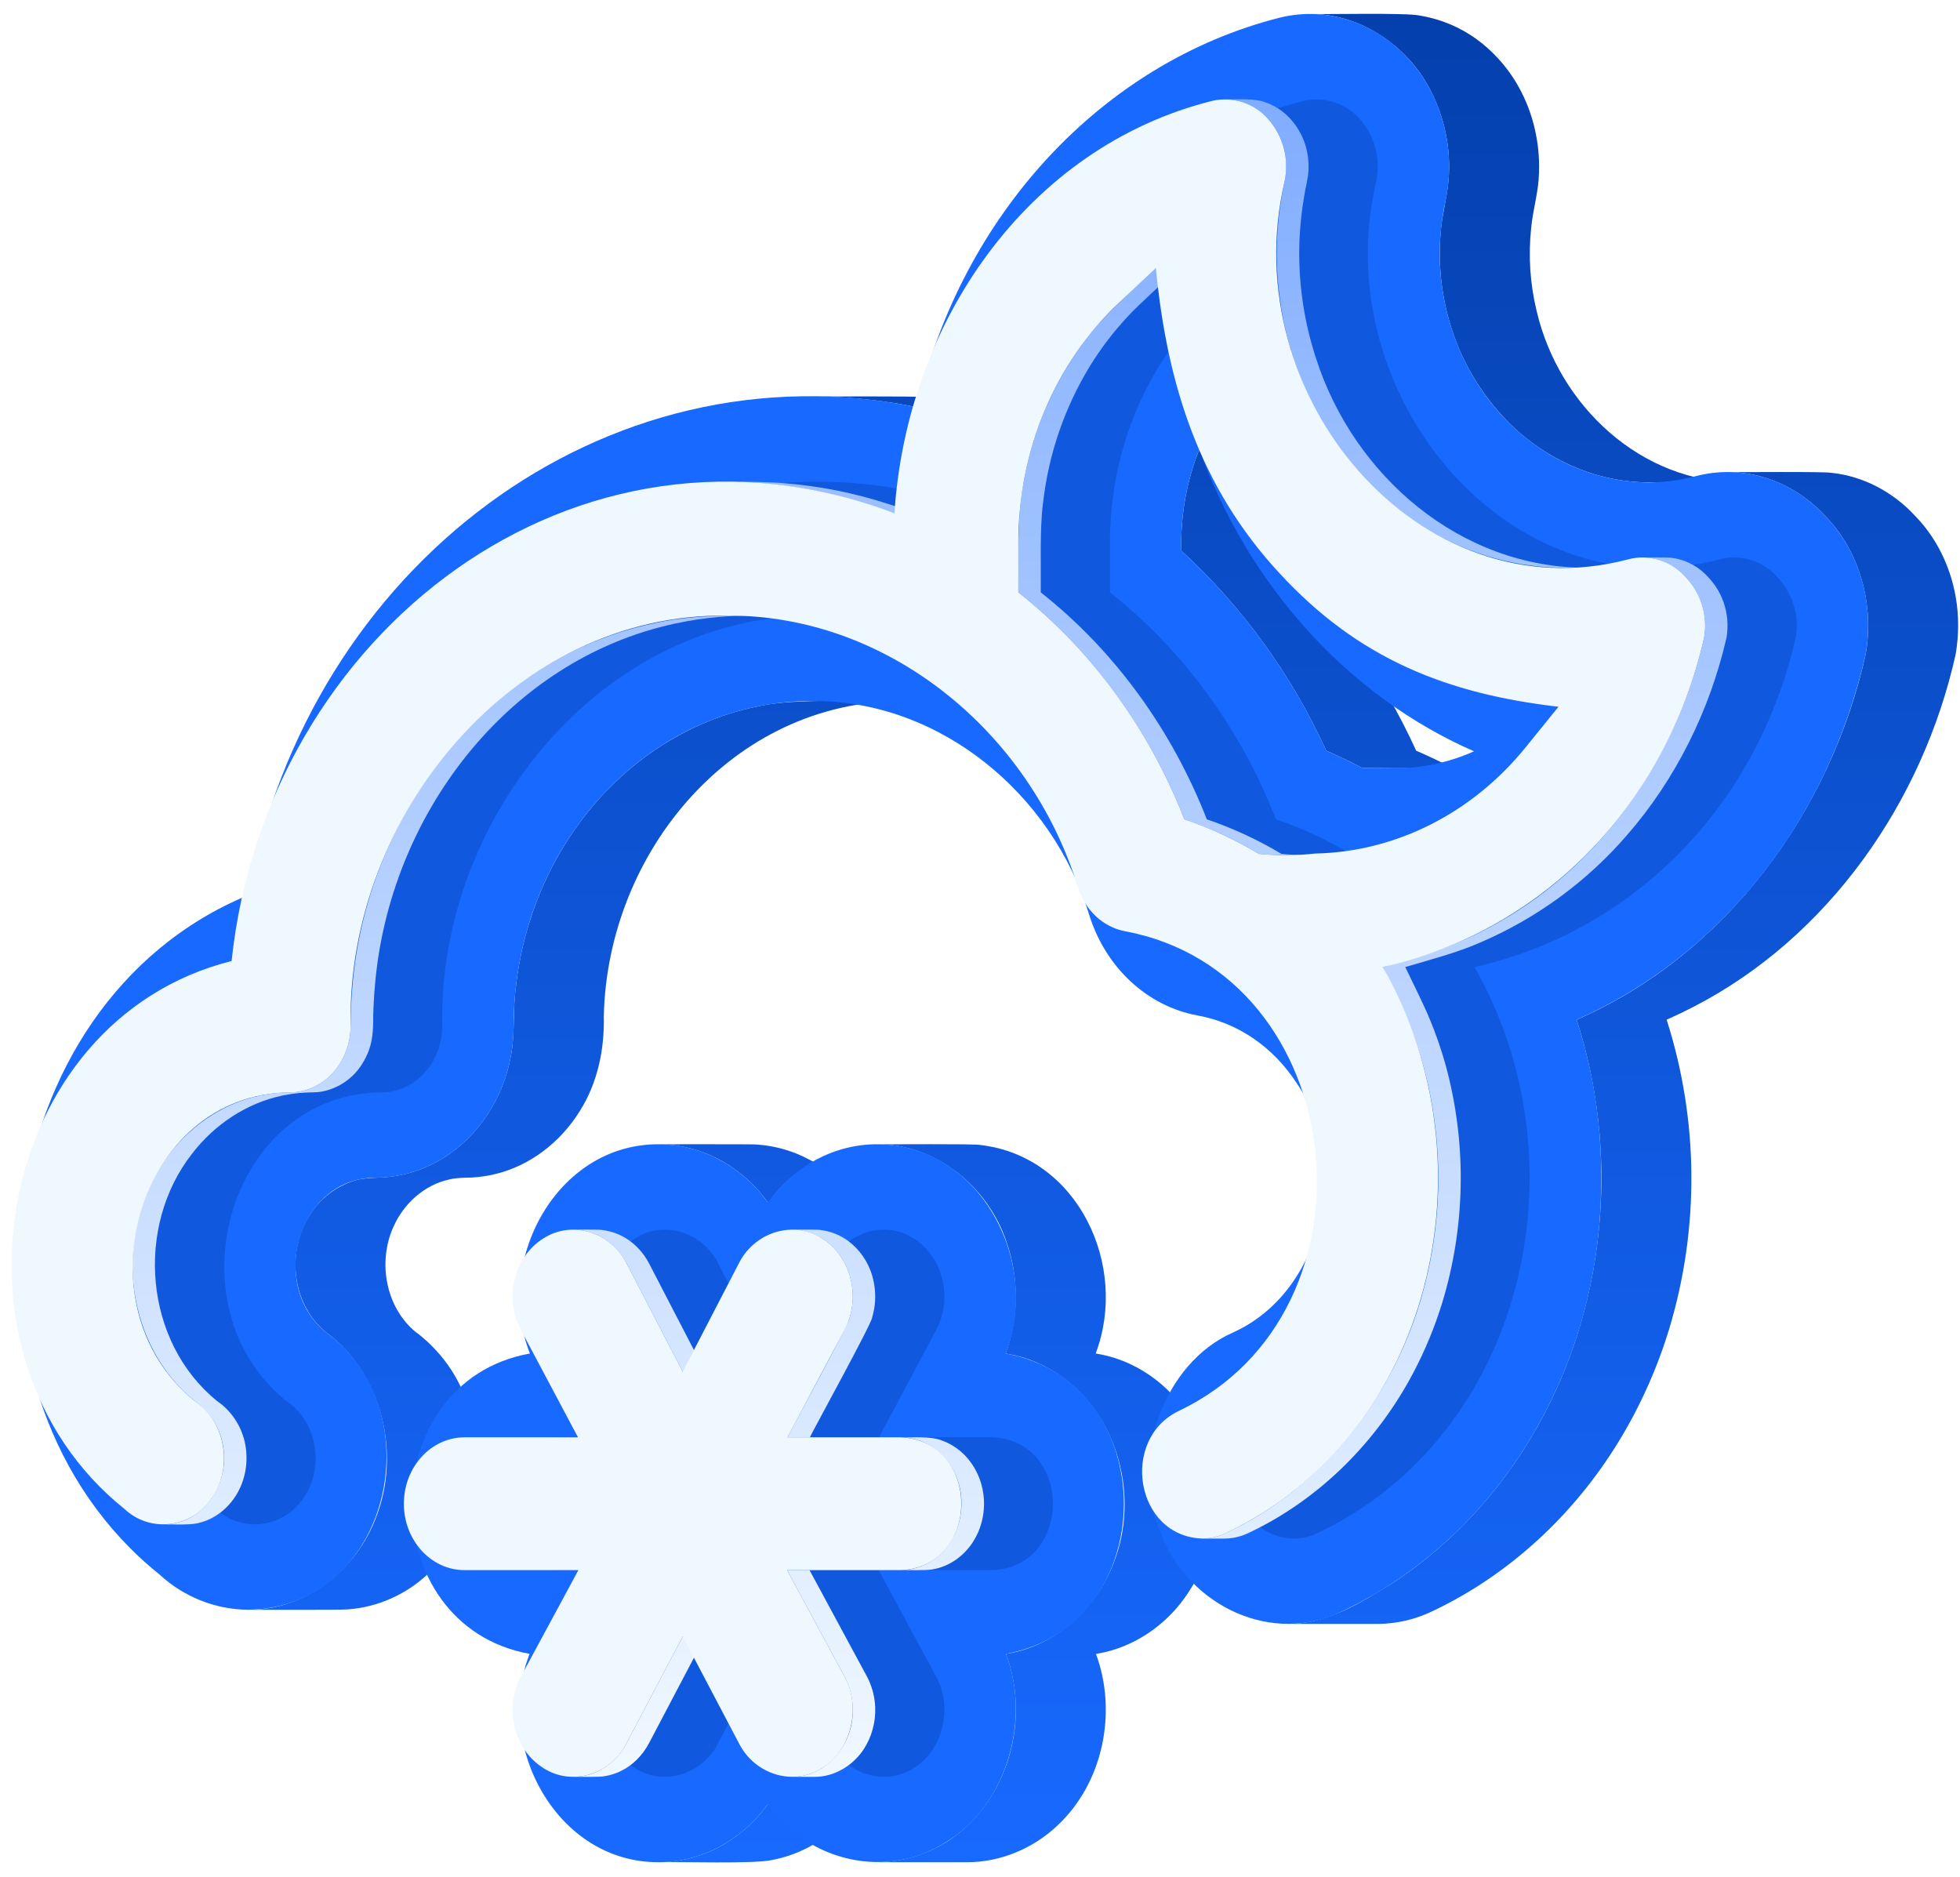 <svg width="94" height="90" viewBox="0 0 94 90" fill="none" xmlns="http://www.w3.org/2000/svg">
<path d="M36.79 86.569C36.225 87.343 35.505 87.991 34.676 88.471C33.736 89.013 32.67 89.301 31.585 89.305C32.487 89.272 36.25 89.401 37.062 89.193C38.694 88.88 40.154 87.886 41.124 86.547C41.129 86.54 41.134 86.532 41.139 86.525H36.823C36.812 86.54 36.801 86.554 36.79 86.569Z" fill="url(#paint0_linear_101_692)"/>
<path d="M40.857 57.291C40.704 57.107 40.543 56.929 40.373 56.761C40.232 56.623 40.086 56.491 39.935 56.364C39.443 55.955 38.893 55.619 38.304 55.368L38.302 55.366C37.664 55.096 36.986 54.935 36.295 54.888L36.288 54.888C36.412 54.865 31.664 54.879 31.586 54.875C31.714 54.876 31.843 54.88 31.971 54.888L31.978 54.888C33.056 54.963 34.096 55.314 34.999 55.907C35.214 56.048 35.42 56.201 35.618 56.364L35.621 56.366C36.074 56.745 36.478 57.178 36.823 57.657H41.14C41.049 57.531 40.954 57.411 40.857 57.291Z" fill="url(#paint1_linear_101_692)"/>
<path d="M28.958 48.733C29.132 40.88 35.118 33.63 43.27 33.617C41.52 33.654 38.082 33.474 36.407 33.864C33.377 34.451 30.613 36.143 28.594 38.463C26.436 40.929 25.099 44.08 24.741 47.333C24.586 48.429 24.709 49.549 24.503 50.639C24.145 52.634 22.962 54.495 21.221 55.557C20.469 56.021 19.627 56.319 18.75 56.43C18.111 56.512 17.449 56.435 16.836 56.674C15.996 56.977 15.286 57.558 14.822 58.321C13.979 59.678 13.944 61.498 14.763 62.874L14.765 62.877C14.996 63.265 15.293 63.61 15.642 63.898C18.321 65.862 19.234 69.691 18.044 72.741C17.103 75.278 14.67 77.222 11.912 77.199C12.162 77.197 16.555 77.213 16.672 77.181C17.389 77.13 18.091 76.954 18.747 76.661C21.43 75.478 23.01 72.495 22.869 69.618V69.615C22.82 68.329 22.455 67.073 21.806 65.961V65.96C21.389 65.255 20.854 64.626 20.224 64.101C20.15 64.04 20.075 63.979 19.998 63.924L19.997 63.923C19.983 63.913 19.97 63.905 19.96 63.898C18.495 62.714 18.105 60.524 18.868 58.837C19.359 57.719 20.363 56.809 21.572 56.558C21.917 56.477 22.273 56.484 22.625 56.471C22.987 56.451 23.347 56.4 23.7 56.317C25.415 55.922 26.895 54.761 27.812 53.274L27.813 53.273C27.814 53.27 27.816 53.267 27.818 53.264C28.667 51.915 28.995 50.313 28.958 48.733Z" fill="url(#paint2_linear_101_692)"/>
<path d="M47.562 19.39C46.517 19.207 45.462 19.091 44.403 19.042C43.56 18.989 39.78 19.021 38.872 19.013C40.586 19.013 42.297 19.185 43.977 19.528H48.294C48.051 19.478 47.807 19.432 47.562 19.39Z" fill="url(#paint3_linear_101_692)"/>
<path d="M58.245 71.785C58.161 69.374 56.892 66.993 54.807 65.738C54.547 65.582 54.277 65.443 53.998 65.324L53.996 65.323H53.995C53.531 65.127 53.045 64.988 52.548 64.909C54.139 60.703 51.708 55.45 47.019 54.91C47.018 54.91 47.016 54.91 47.015 54.909C46.723 54.844 42.47 54.886 42.058 54.875C44.886 54.858 47.361 56.897 48.259 59.52C48.876 61.265 48.866 63.17 48.231 64.909C48.729 64.989 49.215 65.128 49.679 65.323L49.682 65.324C53.447 66.931 54.914 71.672 53.263 75.302C53.262 75.304 53.261 75.306 53.26 75.308C52.363 77.345 50.474 78.975 48.245 79.316C49.905 83.767 47.067 89.246 42.058 89.305H46.374C47.949 89.315 49.547 88.653 50.705 87.553C52.907 85.509 53.596 82.109 52.562 79.316C54.054 79.083 55.423 78.273 56.41 77.139C56.411 77.138 56.412 77.136 56.413 77.135C56.548 76.979 56.679 76.817 56.801 76.649C56.801 76.648 56.802 76.648 56.803 76.647C57.107 76.227 57.367 75.776 57.58 75.303V75.302C58.069 74.196 58.297 72.993 58.245 71.785Z" fill="url(#paint4_linear_101_692)"/>
<path d="M60.982 25.583C61.029 24.199 61.318 22.833 61.834 21.548H57.518C56.902 23.093 56.609 24.749 56.657 26.412C59.591 29.11 61.953 32.371 63.602 36.001C64.185 36.253 64.761 36.525 65.32 36.827C66.364 36.849 70.105 36.844 71.213 36.844L69.637 36.827C69.078 36.525 68.502 36.253 67.918 36.001C66.27 32.371 63.908 29.11 60.974 26.412C60.974 26.163 60.972 25.829 60.982 25.583Z" fill="url(#paint5_linear_101_692)"/>
<path d="M73.814 7.947C73.812 7.608 73.789 7.269 73.744 6.933V6.932C73.692 6.55 73.614 6.172 73.509 5.801C73.327 5.159 73.062 4.544 72.721 3.97C72.309 3.284 71.785 2.671 71.172 2.157C70.292 1.421 69.231 0.935 68.099 0.748C67.472 0.601 63.54 0.696 62.829 0.671C65.228 0.656 67.464 2.165 68.568 4.261C69.283 5.604 69.597 7.126 69.471 8.643C69.391 9.563 69.114 10.456 69.077 11.383C68.987 12.733 69.131 14.089 69.504 15.39L69.506 15.395C70.03 17.242 71.018 18.925 72.376 20.282C73.436 21.34 74.721 22.145 76.135 22.637C76.902 22.899 77.699 23.06 78.507 23.115C78.798 23.159 83.048 23.13 83.459 23.137C78.697 23.157 74.768 19.456 73.703 14.944C73.381 13.632 73.29 12.274 73.434 10.931C73.515 10.05 73.789 9.198 73.808 8.312C73.808 8.311 73.808 8.309 73.808 8.308C73.813 8.188 73.815 8.067 73.814 7.947Z" fill="url(#paint6_linear_101_692)"/>
<path d="M93.911 29.993C93.911 29.764 93.901 29.535 93.882 29.307V29.303C93.738 27.611 93.038 25.956 91.845 24.738C90.805 23.605 89.367 22.832 87.831 22.675H87.83C87.52 22.608 83.287 22.651 82.859 22.64C84.626 22.629 86.342 23.44 87.528 24.738C89.217 26.46 89.894 29.028 89.474 31.382C87.8 38.917 82.771 45.782 75.614 48.902C77.613 55.081 77.084 62.076 74.052 67.831L74.05 67.835C72.347 71.076 69.851 73.914 66.781 75.92C65.264 76.866 63.653 77.877 61.803 77.878H66.12C67.031 77.865 67.929 77.648 68.746 77.244C72.397 75.508 75.465 72.645 77.581 69.212L77.582 69.21C77.859 68.761 78.121 68.303 78.367 67.835L78.368 67.834L78.37 67.831C79.056 66.524 79.618 65.155 80.05 63.743C81.513 58.898 81.472 53.723 79.931 48.902C80.36 48.712 80.784 48.509 81.201 48.294C87.698 44.953 92.219 38.447 93.791 31.382C93.87 30.923 93.91 30.459 93.911 29.993Z" fill="url(#paint7_linear_101_692)"/>
<path d="M48.231 64.909C55.786 66.272 55.79 77.941 48.244 79.315C49.464 82.475 48.27 86.583 45.375 88.336C42.553 90.163 38.753 89.293 36.823 86.525C35.57 88.26 33.639 89.305 31.585 89.305C26.713 89.324 23.683 83.736 25.398 79.315C17.845 77.934 17.863 66.267 25.414 64.909C23.672 60.466 26.697 54.859 31.585 54.875C33.639 54.875 35.57 55.919 36.823 57.657C38.08 55.917 40.009 54.875 42.057 54.875C46.947 54.858 49.975 60.475 48.231 64.909Z" fill="#1869FF"/>
<path d="M87.528 24.738C89.16 26.406 89.906 28.91 89.473 31.382C87.636 39.453 82.45 45.896 75.613 48.902C76.407 51.341 76.804 53.892 76.791 56.457C76.849 65.459 71.996 73.632 64.428 77.244C61.081 78.937 57.02 77.067 55.663 73.514L55.565 73.24C54.228 69.981 55.782 65.386 59.121 63.908C63.439 61.976 64.846 55.814 62.175 51.924C61.041 50.191 59.357 49.047 57.436 48.699C55.024 48.254 53.038 46.414 52.244 43.895C50.454 38.03 45.047 33.581 38.953 33.617C31.058 33.617 24.652 40.61 24.633 49.21C24.633 53.216 21.651 56.48 17.984 56.48C14.341 56.491 12.807 61.593 15.642 63.897C20.846 67.705 18.695 77.093 11.912 77.199C10.334 77.187 8.816 76.586 7.658 75.514C-2.97 66.992 -0.668 48.121 11.891 42.934C14.829 27.151 29 16.456 43.977 19.528C46.108 10.342 52.822 3.013 61.382 0.845C63.651 0.289 66.012 1.091 67.596 2.874C69.192 4.641 69.854 7.261 69.313 9.7C69.144 10.493 69.056 11.302 69.049 12.113C69.049 18.178 73.576 23.137 79.143 23.137C79.872 23.123 80.596 23.024 81.302 22.842C83.535 22.244 85.923 22.985 87.528 24.738ZM66.896 36.844C68.204 36.842 69.498 36.565 70.692 36.03C64.696 33.406 59.889 28.125 57.517 21.548C56.901 23.093 56.608 24.749 56.657 26.412C59.593 29.108 61.955 32.37 63.602 36.001C64.186 36.252 64.761 36.525 65.32 36.827L66.896 36.844Z" fill="#1869FF"/>
<g style="mix-blend-mode:multiply" opacity="0.4" filter="url(#filter0_f_101_692)">
<path d="M47.602 68.929C51.461 69.103 51.459 75.125 47.602 75.298H42.141L44.907 80.423C45.697 81.857 45.234 83.936 43.827 84.786C42.441 85.682 40.591 85.095 39.834 83.606L37.137 78.477L34.439 83.604C33.684 85.095 31.832 85.683 30.447 84.786C29.052 83.908 28.567 81.952 29.366 80.422L32.132 75.298H26.671C25.067 75.298 23.762 73.87 23.762 72.114C23.762 70.358 25.067 68.929 26.671 68.929H32.115L29.365 63.757C28.565 62.234 29.049 60.274 30.447 59.394C31.831 58.498 33.682 59.086 34.438 60.575L37.136 65.782L39.838 60.568C40.589 59.087 42.445 58.499 43.826 59.395C45.223 60.274 45.707 62.234 44.904 63.765L42.157 68.929L47.602 68.929Z" fill="#0440AD"/>
<path d="M85.217 27.652C85.587 28.033 85.862 28.497 86.019 29.005C86.177 29.512 86.212 30.05 86.121 30.574C84.27 38.707 78.287 44.678 70.713 46.376C76.13 55.877 73.029 68.813 63.25 73.49C62.885 73.676 62.483 73.777 62.074 73.785C58.838 73.696 58.092 69.036 60.917 67.669C70.969 62.893 69.184 46.691 58.359 44.661C57.31 44.468 56.44 43.663 56.092 42.56C53.825 35.129 46.998 29.482 39.275 29.522C29.049 29.37 21.008 39.108 21.209 49.199C21.209 50.958 19.903 52.387 18.299 52.387C10.991 52.438 8.068 62.596 13.728 67.188C15.272 68.191 15.589 70.533 14.464 71.961C13.485 73.293 11.567 73.496 10.367 72.368C1.207 65.03 4.145 48.932 15.501 46.087C17.163 30.338 32.033 18.838 47.292 24.612C47.86 15.536 53.632 7.061 62.532 4.836C63.021 4.726 63.53 4.751 64.005 4.908C64.481 5.065 64.904 5.349 65.231 5.729C65.585 6.134 65.838 6.617 65.971 7.138C66.104 7.66 66.112 8.205 65.994 8.73C63.606 18.987 72.445 29.476 82.472 26.826C82.7 26.765 82.935 26.733 83.171 26.733C83.558 26.735 83.939 26.818 84.291 26.976C84.644 27.134 84.959 27.365 85.217 27.652ZM77.568 35.832L79.136 33.894C73.801 33.273 69.539 31.61 65.731 27.461C61.952 23.371 60.362 18.473 59.831 12.861L58.074 14.506C54.996 17.387 53.231 21.583 53.231 26.016V28.407C56.751 31.182 59.51 34.972 61.194 39.291C62.443 39.715 63.644 40.271 64.775 40.95C65.672 41.038 66.575 41.032 67.471 40.933C71.333 40.853 75.001 39.004 77.567 35.832" fill="#0440AD"/>
</g>
<path d="M31.035 60.422C30.856 60.121 30.627 59.852 30.359 59.627C30.297 59.577 30.234 59.529 30.171 59.483C29.785 59.209 29.335 59.038 28.865 58.984C28.669 58.958 27.72 58.972 27.507 58.969C27.962 58.977 28.409 59.093 28.81 59.308C29.212 59.523 29.556 59.83 29.816 60.204C29.9 60.322 29.977 60.446 30.044 60.575L32.743 65.782H33.819L31.121 60.575C31.093 60.523 31.064 60.472 31.035 60.422Z" fill="url(#paint8_linear_101_692)"/>
<path d="M30.046 83.604C29.737 84.2 29.24 84.679 28.633 84.965H28.632C28.515 85.017 28.395 85.062 28.272 85.1H28.271C28.148 85.136 28.022 85.163 27.895 85.183H27.894C27.766 85.201 27.636 85.21 27.507 85.211C27.796 85.205 28.698 85.232 28.97 85.183H28.971C29.098 85.163 29.224 85.136 29.347 85.1H29.348C29.471 85.062 29.591 85.017 29.708 84.965H29.709C29.826 84.91 29.94 84.849 30.049 84.78C30.159 84.71 30.265 84.632 30.365 84.549C30.616 84.335 30.834 84.083 31.008 83.803C31.047 83.74 31.083 83.673 31.119 83.608L31.122 83.604L33.819 78.477H32.743L30.046 83.604Z" fill="url(#paint9_linear_101_692)"/>
<path d="M34.496 29.586C34.982 29.544 35.469 29.523 35.958 29.522C34.416 29.496 32.823 29.559 31.318 29.9C23.213 31.636 17.588 39.173 16.907 47.243V47.244C16.862 47.742 16.833 48.241 16.821 48.742C16.814 49.175 16.827 49.614 16.713 50.036C16.451 51.13 15.583 52.097 14.462 52.328C14.159 52.4 13.846 52.381 13.538 52.397C13.055 52.424 12.576 52.5 12.108 52.625C10.246 53.116 8.65 54.403 7.645 56.031C5.448 59.534 6.077 64.552 9.335 67.188C9.758 67.481 10.106 67.869 10.351 68.322C10.595 68.774 10.73 69.278 10.744 69.793V69.794C10.818 71.213 9.898 72.689 8.478 73.029C8.268 73.08 8.052 73.106 7.835 73.107C8.273 73.096 9.138 73.151 9.555 73.029C10.44 72.815 11.166 72.139 11.53 71.316C11.742 70.837 11.841 70.317 11.82 69.794V69.793C11.807 69.335 11.699 68.886 11.503 68.473C11.307 68.059 11.026 67.692 10.68 67.393C10.661 67.377 10.643 67.363 10.622 67.346C10.621 67.346 10.62 67.344 10.619 67.344C10.551 67.29 10.483 67.24 10.411 67.188C6.911 64.352 6.466 58.821 9.217 55.32C10.281 53.936 11.819 52.9 13.537 52.541C13.892 52.466 14.252 52.418 14.615 52.398C14.895 52.381 15.18 52.4 15.457 52.344C15.856 52.265 16.234 52.104 16.566 51.871C16.899 51.638 17.179 51.337 17.389 50.989C17.466 50.863 17.536 50.732 17.597 50.597C17.871 50.018 17.904 49.373 17.898 48.743C17.91 48.242 17.938 47.742 17.983 47.244V47.243C18.664 39.173 24.291 31.636 32.394 29.9L32.4 29.899C33.092 29.751 33.792 29.646 34.496 29.586Z" fill="url(#paint10_linear_101_692)"/>
<path d="M41.974 81.887C41.958 81.432 41.852 80.985 41.663 80.572C41.64 80.522 41.616 80.472 41.59 80.423L38.824 75.298H37.748L40.514 80.423C40.539 80.472 40.564 80.522 40.587 80.572C40.816 81.072 40.922 81.619 40.895 82.169C40.856 83.731 39.596 85.227 37.98 85.212H39.056C40.026 85.222 40.972 84.638 41.473 83.808C41.547 83.686 41.615 83.559 41.674 83.428C41.675 83.427 41.676 83.425 41.677 83.423C41.822 83.093 41.916 82.743 41.956 82.385V82.383C41.973 82.218 41.979 82.052 41.974 81.887Z" fill="url(#paint11_linear_101_692)"/>
<path d="M40.61 60.786C40.942 61.552 40.988 62.411 40.741 63.208C40.776 63.388 37.893 68.641 37.764 68.93H38.84C38.997 68.585 41.834 63.431 41.825 63.186C41.886 62.98 41.93 62.77 41.954 62.557C41.954 62.557 41.954 62.556 41.954 62.555C42.002 62.1 41.962 61.64 41.836 61.2C41.642 60.509 41.22 59.904 40.639 59.482L40.638 59.481C40.252 59.209 39.804 59.038 39.334 58.984C39.141 58.959 38.19 58.972 37.979 58.969C38.547 58.975 39.099 59.154 39.562 59.481L39.566 59.484C40.025 59.816 40.386 60.266 40.61 60.786Z" fill="url(#paint12_linear_101_692)"/>
<path d="M42.542 24.15C40.964 23.64 39.333 23.315 37.68 23.18C36.767 23.098 35.712 23.104 34.79 23.107C36.451 23.104 38.108 23.293 39.727 23.668C40.704 23.883 41.938 24.304 42.898 24.613H43.975L42.542 24.15Z" fill="url(#paint13_linear_101_692)"/>
<path d="M47.19 71.962C47.185 71.858 47.175 71.753 47.163 71.649C47.163 71.647 47.162 71.644 47.161 71.642C47.139 71.48 47.105 71.32 47.061 71.163C46.939 70.738 46.733 70.342 46.456 69.998C46.453 69.994 46.45 69.99 46.446 69.986C46.445 69.984 46.443 69.982 46.442 69.98C46.376 69.9 46.306 69.824 46.233 69.751C46.17 69.691 46.106 69.633 46.04 69.576C45.926 69.484 45.807 69.398 45.681 69.322C45.68 69.32 45.678 69.32 45.677 69.319C45.513 69.222 45.341 69.141 45.161 69.078C45.158 69.077 45.155 69.075 45.152 69.074L45.151 69.074C44.639 68.869 43.753 68.941 43.208 68.93C43.507 68.93 43.803 68.981 44.085 69.078C44.485 69.219 44.848 69.447 45.15 69.745C47.049 71.6 46.003 75.231 43.208 75.298C43.523 75.29 44.408 75.323 44.704 75.264C45.53 75.138 46.258 74.604 46.693 73.898L46.695 73.895V73.894C46.77 73.77 46.839 73.641 46.899 73.508C47.114 73.022 47.213 72.493 47.19 71.962Z" fill="url(#paint14_linear_101_692)"/>
<path d="M57.839 39.681C58.719 40.036 59.569 40.46 60.382 40.95C61.072 41.027 62.002 41.015 62.703 41.014C62.292 41.014 61.868 40.988 61.458 40.95C60.327 40.272 59.126 39.716 57.877 39.292C56.224 35.052 53.492 31.231 49.914 28.407C49.929 27.198 49.862 25.298 50.023 24.122C50.285 21.791 51.055 19.546 52.279 17.545C52.807 16.689 53.42 15.888 54.108 15.155C54.554 14.663 56.019 13.336 56.514 12.861H55.437C54.293 13.938 52.737 15.293 51.849 16.581C50.441 18.534 49.496 20.782 49.086 23.154C48.775 24.718 48.841 26.805 48.838 28.407C52.416 31.231 55.148 35.052 56.801 39.292C57.106 39.403 57.544 39.558 57.839 39.681Z" fill="url(#paint15_linear_101_692)"/>
<path d="M61.67 7.706C61.718 8.178 61.623 8.643 61.526 9.102C61.444 9.536 61.379 9.972 61.329 10.41C61.184 11.71 61.202 13.023 61.381 14.318C62.074 19.708 65.711 24.771 70.938 26.542C70.941 26.543 70.943 26.544 70.945 26.545C72.033 26.917 73.167 27.14 74.314 27.208C74.793 27.241 75.653 27.228 76.141 27.23C70.052 27.254 64.917 22.828 63.108 17.162C62.513 15.34 62.247 13.427 62.322 11.512C62.352 10.813 62.426 10.117 62.544 9.428C62.609 8.992 62.74 8.565 62.755 8.123V8.122C62.762 7.922 62.753 7.721 62.727 7.523V7.521C62.623 6.702 62.217 5.951 61.589 5.415L61.588 5.414C61.321 5.193 61.017 5.022 60.691 4.909C60.18 4.703 59.295 4.775 58.752 4.764C59.398 4.77 60.023 5.002 60.517 5.419C60.851 5.705 61.124 6.054 61.322 6.447C61.52 6.839 61.638 7.267 61.67 7.706Z" fill="url(#paint16_linear_101_692)"/>
<path d="M82.849 29.908C82.834 29.334 82.673 28.773 82.381 28.279C82.244 28.052 82.083 27.842 81.899 27.652C81.867 27.617 81.834 27.583 81.801 27.55C81.8 27.549 81.799 27.549 81.798 27.548C81.353 27.102 80.769 26.82 80.143 26.748H80.142C79.947 26.721 78.992 26.737 78.778 26.733C78.874 26.735 78.971 26.738 79.066 26.748H79.067C79.743 26.827 80.367 27.148 80.823 27.652C81.192 28.034 81.466 28.498 81.624 29.005C81.781 29.513 81.817 30.05 81.728 30.574C80.454 36.207 76.916 41.383 71.852 44.243C70.903 44.783 69.909 45.237 68.88 45.601C68.215 45.845 67.004 46.172 66.319 46.376C66.621 47.008 67.224 48.213 67.478 48.84C67.835 49.692 68.129 50.569 68.358 51.464C69.266 55.077 69.179 58.87 68.104 62.438C66.681 67.165 63.352 71.364 58.856 73.489C58.492 73.675 58.09 73.776 57.681 73.785H58.757C59.166 73.776 59.568 73.675 59.932 73.489C63.312 71.885 66.069 69.1 67.799 65.797C68.362 64.726 68.823 63.604 69.177 62.446C70.255 58.876 70.343 55.081 69.434 51.464C69.205 50.569 68.911 49.693 68.555 48.841C68.299 48.209 67.692 47 67.395 46.376C68.514 46.05 69.893 45.681 70.95 45.217C73.668 44.059 76.087 42.296 78.02 40.061C80.375 37.363 82.004 34.06 82.804 30.574C82.814 30.51 82.823 30.445 82.83 30.381C82.83 30.38 82.83 30.379 82.83 30.377C82.847 30.221 82.853 30.065 82.849 29.908Z" fill="url(#paint17_linear_101_692)"/>
<path d="M43.208 68.929C47.067 69.103 47.066 75.125 43.208 75.298H37.748L40.514 80.423C41.304 81.857 40.84 83.936 39.433 84.786C38.047 85.682 36.197 85.095 35.441 83.606L32.743 78.477L30.046 83.604C29.29 85.095 27.438 85.683 26.053 84.786C24.658 83.908 24.174 81.952 24.972 80.422L27.739 75.298H22.277C20.673 75.298 19.369 73.87 19.369 72.114C19.369 70.358 20.673 68.929 22.277 68.929H27.721L24.971 63.757C24.172 62.234 24.655 60.274 26.053 59.394C27.437 58.498 29.289 59.086 30.044 60.575L32.743 65.782L35.444 60.568C36.196 59.087 38.051 58.498 39.433 59.395C40.83 60.274 41.313 62.234 40.51 63.765L37.764 68.929L43.208 68.929Z" fill="#F0F8FF"/>
<path d="M80.823 27.652C81.194 28.033 81.469 28.497 81.626 29.005C81.783 29.512 81.818 30.05 81.728 30.574C79.877 38.707 73.893 44.678 66.319 46.376C71.737 55.877 68.636 68.813 58.856 73.49C58.492 73.676 58.09 73.777 57.681 73.785C54.444 73.696 53.699 69.036 56.523 67.669C66.575 62.893 64.79 46.691 53.965 44.661C52.917 44.468 52.047 43.663 51.699 42.56C49.431 35.129 42.604 29.482 34.881 29.522C24.655 29.37 16.614 39.108 16.815 49.199C16.815 50.958 15.509 52.387 13.905 52.387C6.598 52.438 3.674 62.596 9.334 67.188C10.878 68.191 11.195 70.533 10.071 71.961C9.092 73.293 7.173 73.496 5.974 72.368C-3.186 65.03 -0.248 48.932 11.107 46.087C12.769 30.338 27.639 18.838 42.898 24.612C43.467 15.536 49.238 7.061 58.139 4.836C58.627 4.726 59.136 4.751 59.612 4.908C60.087 5.065 60.511 5.349 60.837 5.729C61.191 6.134 61.445 6.617 61.578 7.138C61.71 7.66 61.718 8.205 61.6 8.73C59.212 18.987 68.051 29.476 78.079 26.826C78.306 26.765 78.541 26.733 78.778 26.733C79.164 26.735 79.545 26.818 79.898 26.976C80.25 27.134 80.565 27.365 80.823 27.652ZM73.174 35.832L74.743 33.894C69.407 33.273 65.145 31.61 61.337 27.461C57.558 23.371 55.969 18.473 55.437 12.861L53.68 14.506C50.603 17.387 48.838 21.583 48.838 26.016V28.407C52.357 31.182 55.117 34.972 56.8 39.291C58.05 39.715 59.25 40.271 60.381 40.95C61.278 41.038 62.181 41.032 63.077 40.933C66.94 40.853 70.607 39.004 73.174 35.832" fill="#F0F8FF"/>
<defs>
<filter id="filter0_f_101_692" x="1.946" y="1.768" width="87.224" height="86.442" filterUnits="userSpaceOnUse" color-interpolation-filters="sRGB">
<feFlood flood-opacity="0" result="BackgroundImageFix"/>
<feBlend mode="normal" in="SourceGraphic" in2="BackgroundImageFix" result="shape"/>
<feGaussianBlur stdDeviation="1.5" result="effect1_foregroundBlur_101_692"/>
</filter>
<linearGradient id="paint0_linear_101_692" x1="52.911" y1="0.664" x2="52.911" y2="89.315" gradientUnits="userSpaceOnUse">
<stop stop-color="#0440AD"/>
<stop offset="1" stop-color="#1869FF"/>
</linearGradient>
<linearGradient id="paint1_linear_101_692" x1="52.911" y1="0.664" x2="52.911" y2="89.315" gradientUnits="userSpaceOnUse">
<stop stop-color="#0440AD"/>
<stop offset="1" stop-color="#1869FF"/>
</linearGradient>
<linearGradient id="paint2_linear_101_692" x1="52.911" y1="0.664" x2="52.911" y2="89.315" gradientUnits="userSpaceOnUse">
<stop stop-color="#0440AD"/>
<stop offset="1" stop-color="#1869FF"/>
</linearGradient>
<linearGradient id="paint3_linear_101_692" x1="52.911" y1="0.664" x2="52.911" y2="89.315" gradientUnits="userSpaceOnUse">
<stop stop-color="#0440AD"/>
<stop offset="1" stop-color="#1869FF"/>
</linearGradient>
<linearGradient id="paint4_linear_101_692" x1="52.911" y1="0.664" x2="52.911" y2="89.315" gradientUnits="userSpaceOnUse">
<stop stop-color="#0440AD"/>
<stop offset="1" stop-color="#1869FF"/>
</linearGradient>
<linearGradient id="paint5_linear_101_692" x1="52.911" y1="0.664" x2="52.911" y2="89.315" gradientUnits="userSpaceOnUse">
<stop stop-color="#0440AD"/>
<stop offset="1" stop-color="#1869FF"/>
</linearGradient>
<linearGradient id="paint6_linear_101_692" x1="52.911" y1="0.664" x2="52.911" y2="89.315" gradientUnits="userSpaceOnUse">
<stop stop-color="#0440AD"/>
<stop offset="1" stop-color="#1869FF"/>
</linearGradient>
<linearGradient id="paint7_linear_101_692" x1="52.911" y1="0.664" x2="52.911" y2="89.315" gradientUnits="userSpaceOnUse">
<stop stop-color="#0440AD"/>
<stop offset="1" stop-color="#1869FF"/>
</linearGradient>
<linearGradient id="paint8_linear_101_692" x1="44.601" y1="4.76" x2="44.601" y2="85.213" gradientUnits="userSpaceOnUse">
<stop stop-color="#81ADFF"/>
<stop offset="1" stop-color="#F0F8FF"/>
</linearGradient>
<linearGradient id="paint9_linear_101_692" x1="44.601" y1="4.76" x2="44.601" y2="85.213" gradientUnits="userSpaceOnUse">
<stop stop-color="#81ADFF"/>
<stop offset="1" stop-color="#F0F8FF"/>
</linearGradient>
<linearGradient id="paint10_linear_101_692" x1="44.601" y1="4.76" x2="44.601" y2="85.213" gradientUnits="userSpaceOnUse">
<stop stop-color="#81ADFF"/>
<stop offset="1" stop-color="#F0F8FF"/>
</linearGradient>
<linearGradient id="paint11_linear_101_692" x1="44.601" y1="4.76" x2="44.601" y2="85.213" gradientUnits="userSpaceOnUse">
<stop stop-color="#81ADFF"/>
<stop offset="1" stop-color="#F0F8FF"/>
</linearGradient>
<linearGradient id="paint12_linear_101_692" x1="44.601" y1="4.76" x2="44.601" y2="85.213" gradientUnits="userSpaceOnUse">
<stop stop-color="#81ADFF"/>
<stop offset="1" stop-color="#F0F8FF"/>
</linearGradient>
<linearGradient id="paint13_linear_101_692" x1="44.601" y1="4.76" x2="44.601" y2="85.213" gradientUnits="userSpaceOnUse">
<stop stop-color="#81ADFF"/>
<stop offset="1" stop-color="#F0F8FF"/>
</linearGradient>
<linearGradient id="paint14_linear_101_692" x1="44.601" y1="4.76" x2="44.601" y2="85.213" gradientUnits="userSpaceOnUse">
<stop stop-color="#81ADFF"/>
<stop offset="1" stop-color="#F0F8FF"/>
</linearGradient>
<linearGradient id="paint15_linear_101_692" x1="44.601" y1="4.76" x2="44.601" y2="85.213" gradientUnits="userSpaceOnUse">
<stop stop-color="#81ADFF"/>
<stop offset="1" stop-color="#F0F8FF"/>
</linearGradient>
<linearGradient id="paint16_linear_101_692" x1="44.601" y1="4.76" x2="44.601" y2="85.213" gradientUnits="userSpaceOnUse">
<stop stop-color="#81ADFF"/>
<stop offset="1" stop-color="#F0F8FF"/>
</linearGradient>
<linearGradient id="paint17_linear_101_692" x1="44.601" y1="4.76" x2="44.601" y2="85.213" gradientUnits="userSpaceOnUse">
<stop stop-color="#81ADFF"/>
<stop offset="1" stop-color="#F0F8FF"/>
</linearGradient>
</defs>
</svg>
